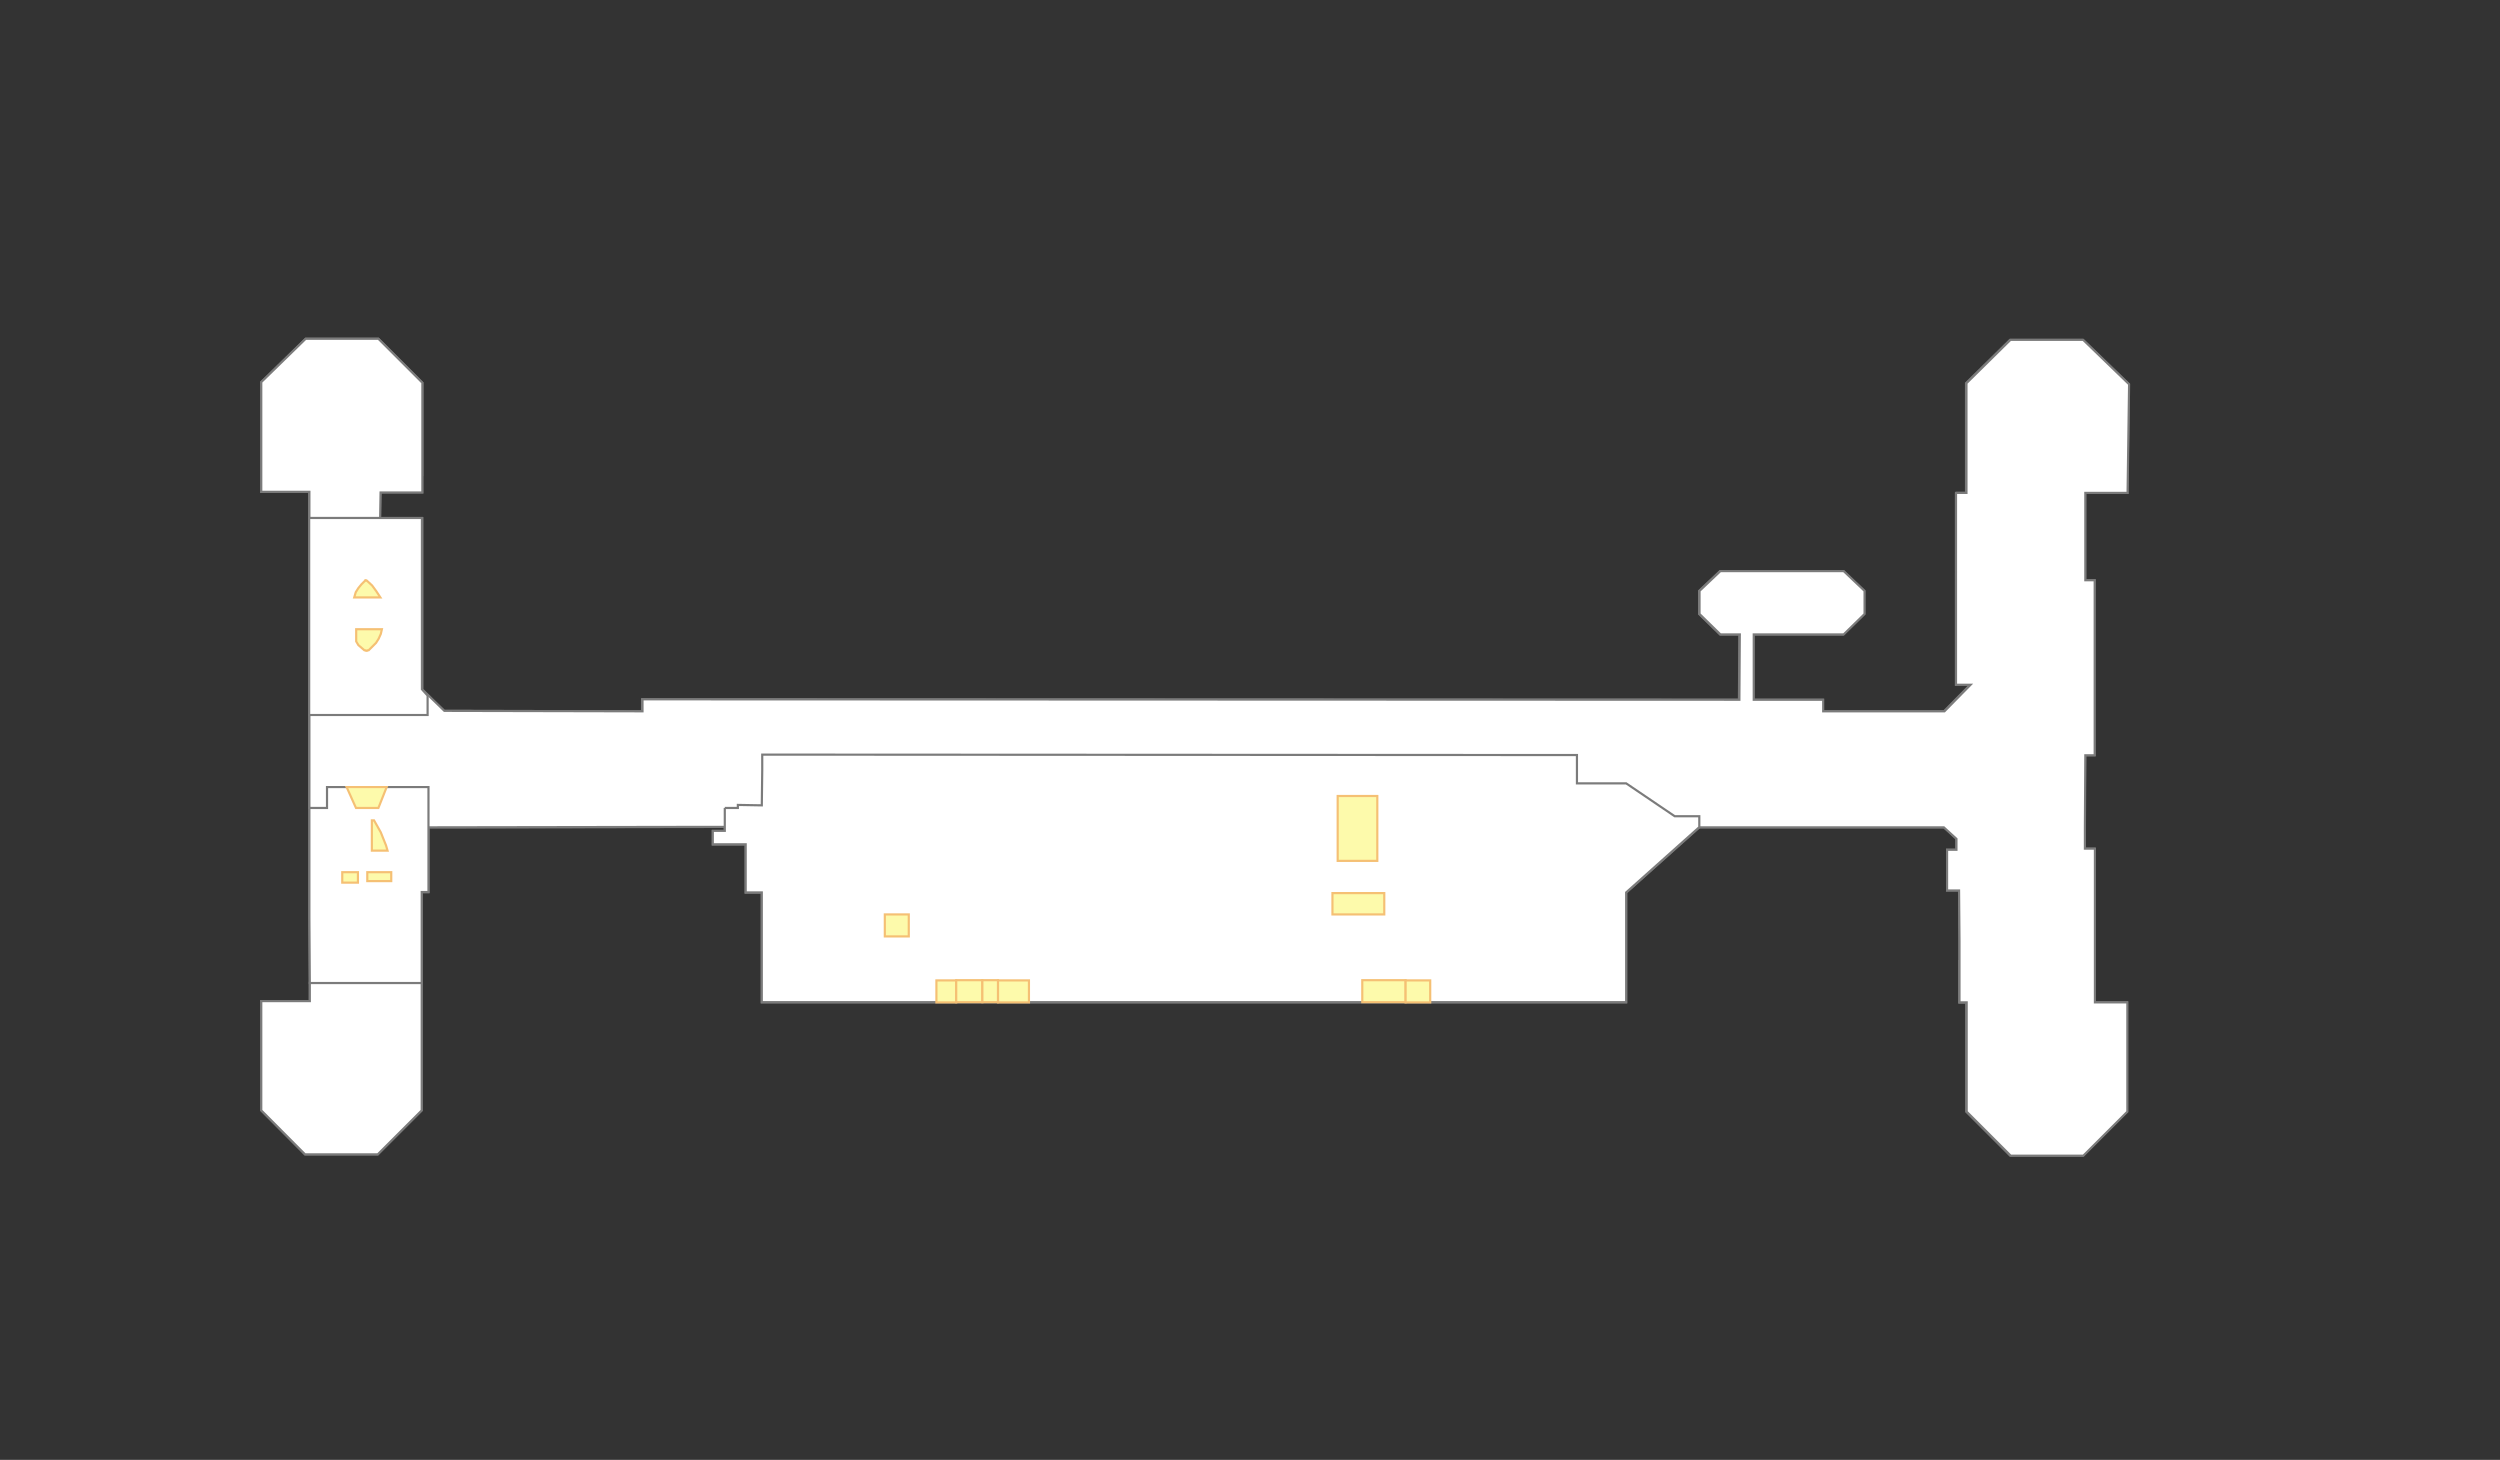 <svg xmlns="http://www.w3.org/2000/svg" width="1148.258pt" height="670.507pt" viewBox="0 0 1148.258 670.507" enable-background="new 0 0 1148.258 670.507"
	version="1.1">
	<rect x="0" y="0" width="1148.258" height="670.507" fill="#333333" stroke="none"/>
	<g id="K2-F1" style="fill:#fff; stroke:#7b7b7b; stroke-width:1px;">
			<path d="M977.8,176.5l-0.7,49.9h-19.4v40.1h4.3v80.4h-4.3l-0.2,33.1h-10.8V360h-43.4v14.2h-1.4v14.2l-3.1-3.1l-5.8-5.3
		H780.5v-5h-11.3l-22.3-15.1h-11.3v-13h-11.3H600.5v-2.4h-2.2v2.4l-192-0.2h-7.7h-48.5v3.6v3.6l-0.2,16.1l-11-0.2v1.4h-6v8.6
		L203.7,380h-0.2h-2.9h-3.8v-18.5h-46.6v8.2v1.4H142v-1.4v-41.3h21.6h20.2h12.7v-8.9l7.4,7l91,0.2v-5.5l503.8,0.2l0.2-30h-8.9
		l-9.6-9.4v-10.6l9.6-9.1h56.6l9.6,9.1V282l-9.6,9.4h-41.3v30h31.9v5.3h55.7l12-12.2h7.2v-6.7h6.5v-7.4V289h3.6v-62.6h-19.2V176
		l20.2-19.9h33.4L977.8,176.5z"/>
		<path d="M193.9,218.2v4.8v3.1h-19.2l-0.2,11.8H142v-12h-2.6H120v-50.4l20.4-19.9h33.4l20.2,20.2V218.2z"/>
		<path d="M193.7,459.9V510l-20.2,20.2h-33.4L120,510v-50.2h14.9h7.4v-8.4h32.2h19.2V459.9z"/>
		<path d="M922.4,441.4v8.9H962v10.1h14.9v50.2l-20.2,20.2h-33.4l-20.2-20.2v-50.2H900v-19H922.4z"/>
		<path d="M898.4,226.4h4.8h19.2v21.1v9.6V289h-3.6v9.4v4.6v4.8h-6.5v6.7h-5h-2.2h-6.7V226.4"/>
		<path d="M957.4,380v9.8h4.6v60.5h-39.6v10.1h-19.2H900v-28.1l-0.2-23.3h-5.5v-9.1v-9.6h4.3v-5l3.1,3.1v-14.2h1.4V360
		h43.4V380H957.4"/>
		<path d="M142.3,451.5l-0.2-30v-1v-8.2v-15.6v-2.6v-12.2V380v-8.9v-42.7v-90.5v-12h-2.6H120v-50.4l20.4-19.9h33.4
		l20.2,20.2v42.5v4.8v3.1h-19.2l-0.2,11.8h19.4v18.7v60l10.1,9.8l91,0.2v-5.5l503.8,0.2l0.2-30h-8.9l-9.6-9.4v-10.6l9.6-9.1h56.6
		l9.6,9.1V282l-9.6,9.4h-41.3v30h31.9v5.3h55.7l12-12.2h-6.7v-35.3V254v-27.6h4.8V176l20.2-19.9h33.4l21.1,20.4l-0.7,49.9h-19.4
		v40.1h4.3v80.4h-4.3l-0.2,33.1v9.8h4.6v70.6h14.9v50.2l-20.2,20.2h-33.4l-20.2-20.2v-50.2H900v-28.1l-0.2-23.3h-5.5v-9.1v-9.6h4.3
		v-5l-5.8-5.3H780.5l-33.6,30v50.4H536.2H349.9v-50.4h-7.4v-19.7v-2.4h-3.8h-11.3v-6.2h5.5v-1.9h-16.6L196.8,380v29.8h-3.1v50.2V510
		l-20.2,20.2h-33.4L120,510v-50.2h14.9h7.4v-5.8V451.5"/>
		<path d="M332.9,371.1h6v-1.4l11,0.2l0.2-16.1v-3.6v-3.6l374.2,0.2v13h22.6l22.3,15.1h11.3v5l-33.6,30v50.4h-397v-50.4
		h-7.4v-22.1h-15.1v-6.2h5.5V371.1"/>
		<path d="M142,237.9h21.1h11.3h19.4v18.7v52.3v7.7l2.6,2.9v8.9H142v-71.8V237.9"/>
		<path d="M142,371.1h8.2v-9.6h46.6v48.2h-3.1v41.8h-51.4l-0.2-30v-1v-23.8v-2.6V371.1"/>
	</g>
	<g id="K2-F1-Store" style="fill:#fdfaab; stroke:#f5c074; stroke-width:1px;">
		<path id="K2-F1-S001" d="M174.7,274.4h-11.8h-0.2l0.7-2.4l1.2-1.9l1.4-1.7l1.7-1.7h0.2v-0.2h0.2l0.2,0.2h0.2l2.4,2.2
		l1.9,2.6L174.7,274.4z"/>
		<path id="K2-F1-S002" d="M175.4,289l-0.5,2.2l-1,2.2l-1.2,1.9l-1.7,1.7l-1.7,1.7h-0.5l-0.2,0.2h-0.5l-0.2-0.2h-0.5
		l-1.4-1.2l-1.4-1.2l-1-1.7V289h9.4h0.5H175.4z"/>
		<path id="K2-F1-S003" d="M177.6,361.5l-3.8,9.6h-10.3l-4.3-9.6H177.6z"/>
		<path id="K2-F1-S004" d="M170.8,390.7v-13.9h1l3.1,5.5l2.4,6l0.7,2.4H170.8z"/>
		<path id="K2-F1-S005" d="M164.4,405.4h-7.2v-4.8h7.2V405.4z"/>
		<path id="K2-F1-S006" d="M179.7,404.7h-11v-4.1h11v0.2V404.7z"/>
		<path id="K2-F1-S007" d="M417.4,420v10.1h-11V420H417.4z"/>
		<path id="K2-F1-S008" d="M628.8,365.6h3.8v29.8h-3.8h-11.3h-3.1v-29.8h3.1H628.8z"/>
		<path id="K2-F1-S009" d="M623.3,420H612v-9.8h11.3h12.5v9.8H623.3z"/>
		<path id="K2-F1-S010" d="M439.2,450.3v10.1h-9.1v-10.1H439.2z"/>
		<path id="K2-F1-S011" d="M439.2,460.3v-10.1h12v10.1H439.2z"/>
		<path id="K2-F1-S012" d="M451.2,460.3v-10.1h7.2v10.1H451.2z"/>
		<path id="K2-F1-S013" d="M472.6,450.3v10.1h-14.2v-10.1H472.6z"/>
		<path id="K2-F1-S014" d="M625.7,460.3v-10.1h19.9v10.1H625.7z"/>
		<path id="K2-F1-S015" d="M645.6,450.3h11.3v10.1h-11.3V450.3z"/>
	</g>
</svg>
